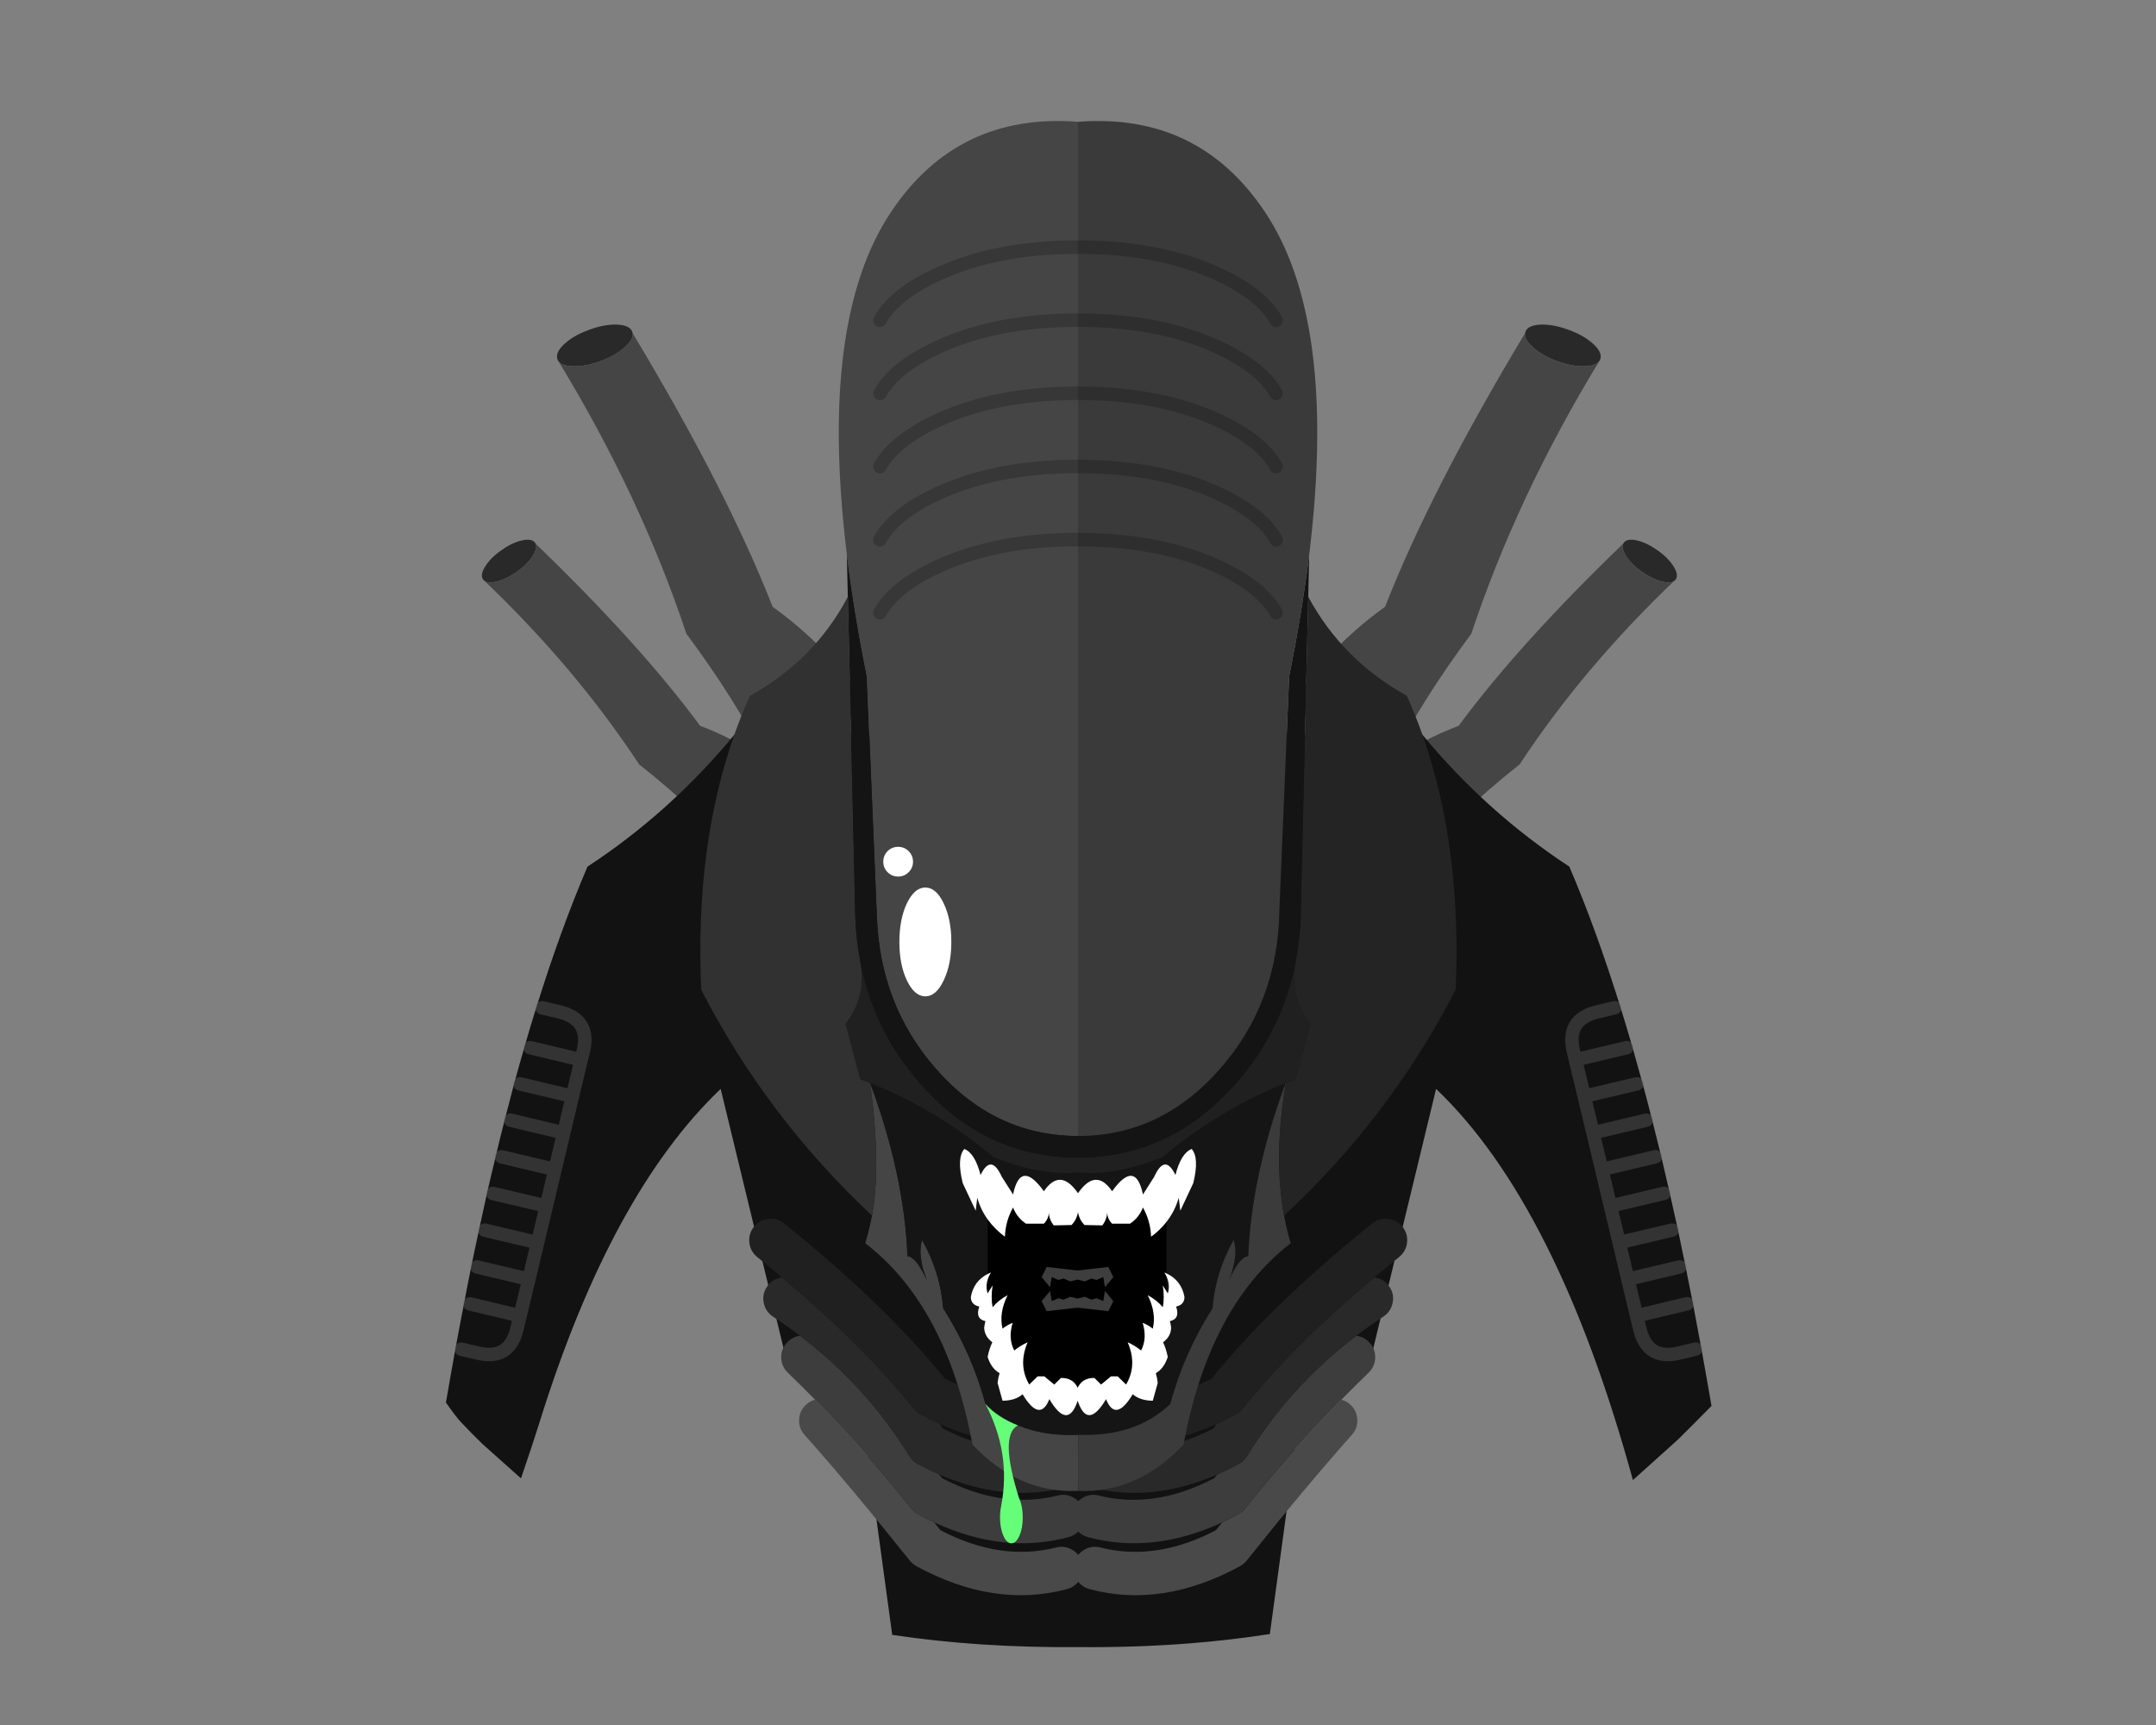 
<svg xmlns="http://www.w3.org/2000/svg" version="1.1" xmlns:xlink="http://www.w3.org/1999/xlink" preserveAspectRatio="none" x="0px" y="0px" width="1280px" height="1024px" viewBox="0 0 1280 1024">
<rect x="0" y="0" width="1280" height="1024" fill="#808080" stroke="none"/>
<defs>
<g id="Layer25_0_FILL">
<path fill="#292929" stroke="none" d="
M 287.45 344.65
Q 289.48 346.481 294.5 345.3 300.35 344 306.8 339.5 313.2 335 316.35 329.95 319.15 325.4 318.05 322.8 317.85 322.5 317.65 322.2 315.7 319.5 309.9 320.8 304.05 322.1 297.65 326.65 291.25 331.1 288.1 336.2 284.9 341.25 286.8 343.95 286.95 344.25 287.2 344.5 287.25 344.55 287.35 344.55
L 287.4 344.6 287.45 344.65
M 375.6 197.8
Q 375.5 197.35 375.35 196.9 373.9 193.05 366.4 192.7 358.9 192.4 349.7 195.8 340.5 199.15 335 204.25 329.5 209.4 330.95 213.25 331.05 213.65 331.25 214.05 331.3 214.1 331.4 214.2
L 331.45 214.25
Q 333.3 217.15 339.85 217.4 347.35 217.75 356.55 214.4 365.75 211 371.25 205.85 376.15 201.3 375.6 197.8
M 905.65 196.9
Q 905.5 197.35 905.4 197.8 904.85 201.3 909.75 205.85 915.25 211 924.45 214.4 933.65 217.75 941.15 217.4 947.7 217.15 949.55 214.25
L 949.6 214.2
Q 949.7 214.1 949.75 214.05 949.95 213.65 950.05 213.25 951.5 209.4 946 204.25 940.5 199.15 931.3 195.8 922.1 192.4 914.6 192.7 907.1 193.05 905.65 196.9
M 987.15 345.3
Q 992.17 346.481 994.15 344.65
L 994.25 344.6 994.3 344.55
Q 994.4 344.55 994.45 344.5 994.7 344.25 994.85 343.95 996.75 341.25 993.55 336.2 990.4 331.1 984 326.65 977.6 322.1 971.75 320.8 965.95 319.5 964 322.2 963.8 322.5 963.6 322.8 962.5 325.4 965.3 329.95 968.45 335 974.85 339.5 981.3 344 987.15 345.3 Z"/>

<path fill="#454545" stroke="none" d="
M 339.85 217.4
Q 333.3 217.15 331.45 214.25 380.35 294.55 407.5 376.2 436.365 414.982 455.25 451.95 437.504 439.098 415.65 430.85 380.2 382.75 318.05 322.8 319.15 325.4 316.35 329.95 313.2 335 306.8 339.5 300.35 344 294.5 345.3 289.48 346.481 287.45 344.65 341.722 396.433 379.45 453.75 417 483.4 442.15 514.1
L 469.3 463.75 513.3 417.2
Q 492.45 384.45 458.7 360.2 431.4 290.55 375.6 197.8 376.15 201.3 371.25 205.85 365.75 211 356.55 214.4 347.35 217.75 339.85 217.4
M 994.15 344.65
Q 992.17 346.481 987.15 345.3 981.3 344 974.85 339.5 968.45 335 965.3 329.95 962.5 325.4 963.6 322.8 901.45 382.75 866 430.85 843.508 439.339 825.3 452.7 844.341 415.377 873.5 376.2 900.65 294.55 949.55 214.25 947.7 217.15 941.15 217.4 933.65 217.75 924.45 214.4 915.25 211 909.75 205.85 904.85 201.3 905.4 197.8 849.6 290.55 822.3 360.2 788.55 384.45 767.7 417.2
L 813.2 465.35 839.5 514.1
Q 864.65 483.4 902.2 453.75 939.928 396.433 994.15 344.65 Z"/>
</g>

<g id="Layer22_0_FILL">
<path fill="#121212" stroke="none" d="
M 931.7 514.45
Q 882.6 482.25 844.5 436.2
L 435.95 436.2
Q 397.9 482.25 348.8 514.45 332.8 551.8 318.35 598.25 314.7 609.8 311.25 621.9 308.2 632.45 305.2 643.4 302.4 654 299.6 664.95 296.85 675.6 294.25 686.7 291.65 697.35 289.1 708.45 286.7 719.15 284.35 730.25 282 741 279.75 752.1 277.55 762.85 275.45 774 272.85 787.2 270.35 800.9 267.5 816.45 264.75 832.6 270.55 840.85 273.5 844.05 279.85 850.8 286.45 857.2
L 309.3 877.6
Q 316.1 857.85 320.4 844.05 362.65 708.6 427.85 646.4
L 465.5 801.65 513.9 854.65 529.7 970.5
Q 581.45 978.25 639.8 977.75 640 977.75 640.2 977.75 674.35 978.05 706.25 975.55 730.75 973.6 753.9 970
L 769.6 854.65 815 801.65 852.6 646.4
Q 924.5 714.95 969.45 878.6
L 996.15 854.6
Q 1004.45 846.4 1016.1 834.6 1013.15 817.4 1010.15 800.85 1007.65 787.15 1005.1 773.95 1002.95 762.8 1000.75 752.05 998.5 740.95 996.2 730.2 993.75 719.1 991.35 708.4 988.85 697.35 986.3 686.65 983.6 675.6 980.9 664.95 978.1 653.95 975.25 643.4 972.25 632.4 969.25 621.9 965.75 609.75 962.15 598.2 947.7 551.8 931.7 514.45
M 935.35 629.15
L 965.8 621.9 935.35 629.15 940.55 650.8 971.8 643.4 940.55 650.8 945.75 672.5 977.45 664.95 945.75 672.5 950.95 694.25 982.85 686.65 950.95 694.25 956.1 715.95 987.9 708.4 956.1 715.95 961.3 737.65 992.75 730.2 961.3 737.65 966.45 759.4 997.3 752.05 966.45 759.4 971.65 781.1 1001.65 773.95 971.65 781.1 973.55 788.9
Q 978.05 807.7 996.8 803.2
L 1006.7 800.85 996.8 803.2
Q 978.05 807.7 973.55 788.9
L 971.65 781.1 966.45 759.4 961.3 737.65 956.1 715.95 950.95 694.25 945.75 672.5 940.55 650.8 935.35 629.15 934.1 623.85
Q 929.65 605.1 948.45 600.65
L 958.7 598.2 948.45 600.65
Q 929.65 605.1 934.1 623.85
L 935.35 629.15
M 287.8 730.25
L 319.15 737.65 324.35 715.95 292.55 708.45 324.35 715.95 329.5 694.25 297.7 686.7 329.5 694.25 334.7 672.5 303.05 664.95 334.7 672.5 339.85 650.8 308.65 643.4 339.85 650.8 345.05 629.15 314.7 621.9 345.05 629.15 346.35 623.85
Q 350.75 605.1 332 600.65
L 321.8 598.25 332 600.65
Q 350.75 605.1 346.35 623.85
L 345.05 629.15 339.85 650.8 334.7 672.5 329.5 694.25 324.35 715.95 319.15 737.65 314 759.4 308.75 781.1 306.9 788.9
Q 302.4 807.7 283.65 803.2
L 273.8 800.9 283.65 803.2
Q 302.4 807.7 306.9 788.9
L 308.75 781.1 278.9 774 308.75 781.1 314 759.4 283.2 752.1 314 759.4 319.15 737.65 287.8 730.25 Z"/>
</g>

<g id="Layer21_0_FILL">
<path fill="#494949" stroke="none" d="
M 558.4 908.4
Q 556.45 906 554.55 903.7 549.8 901.4 545 898.8 542.7 897.55 541.05 895.55 513.9 861.45 483.9 830.9 481.05 831.6 478.7 833.75 474.75 837.2 474.45 842.5 474.1 847.75 477.65 851.75 505.4 882.9 540.1 926.4 541.75 928.4 544 929.7 590.3 954.85 633.35 943.35 637.55 942.2 640.15 939 642.7 942.2 646.9 943.35 689.95 954.85 736.25 929.7 738.5 928.4 740.15 926.4 774.85 882.9 802.6 851.75 806.15 847.75 805.8 842.5 805.5 837.2 801.55 833.75 799.2 831.6 796.35 830.9 766.35 861.45 739.15 895.55 737.55 897.55 735.25 898.8 730.45 901.4 725.65 903.7 723.8 906 721.85 908.4 686.35 926.95 653.35 918.65 648.25 917.3 643.65 920 641.55 921.25 640.15 923 638.7 921.25 636.6 920 632 917.3 626.9 918.65 593.9 926.95 558.4 908.4 Z"/>

<path fill="#3D3D3D" stroke="none" d="
M 637.55 889.15
Q 632.95 886.45 627.85 887.8 594.85 896.05 559.35 877.5 558.45 876.35 557.45 875.2 551.15 872.4 544.75 868.95 541.75 867.3 539.95 864.4 514.3 822.8 475 792.95 470.6 793.45 467.4 796.8 463.7 800.6 463.8 805.85 463.9 811.1 467.7 814.85 475.9 822.75 483.9 830.9 513.9 861.45 541.05 895.55 542.7 897.55 545 898.8 549.8 901.4 554.55 903.7 595.75 922.8 634.3 912.5 637.8 911.55 640.15 909.2 642.45 911.55 645.95 912.5 684.5 922.8 725.65 903.7 730.45 901.4 735.25 898.8 737.55 897.55 739.15 895.55 766.35 861.45 796.35 830.9 804.35 822.75 812.55 814.85 816.35 811.1 816.45 805.85 816.55 800.6 812.85 796.8 809.65 793.45 805.2 792.95 765.95 822.8 740.3 864.4 738.5 867.3 735.5 868.95 729.1 872.4 722.8 875.2 721.8 876.35 720.9 877.5 685.35 896.05 652.4 887.8 647.3 886.45 642.7 889.15 641.25 890 640.15 891.1 639 890 637.55 889.15 Z"/>

<path fill="#292929" stroke="none" d="
M 821.25 781.6
Q 825.7 778.7 826.75 773.5 827.9 768.3 824.95 763.95 822.05 759.5 816.85 758.45 816.4 758.35 815.95 758.3 767.4 799 737.6 836.4 735.95 838.4 733.65 839.65 727.85 842.85 722.05 845.45 721.25 846.7 720.4 848 685.25 866.1 652.65 857.9 647.5 856.55 642.95 859.25 641.35 860.2 640.15 861.45 638.9 860.2 637.3 859.25 632.7 856.55 627.6 857.9 594.95 866.1 559.8 848 559 846.7 558.2 845.45 552.4 842.85 546.55 839.65 544.3 838.4 542.65 836.4 512.8 799 464.25 758.3 463.85 758.35 463.4 758.45 458.2 759.5 455.3 763.95 452.35 768.3 453.45 773.5 454.55 778.7 458.95 781.6 467.25 787.05 475 792.95 514.3 822.8 539.95 864.4 541.75 867.3 544.75 868.95 551.15 872.4 557.45 875.2 596.95 892.5 634.05 882.6 637.7 881.6 640.15 879.05 642.55 881.6 646.15 882.6 683.3 892.5 722.8 875.2 729.1 872.4 735.5 868.95 738.5 867.3 740.3 864.4 765.95 822.8 805.2 792.95 813 787.05 821.25 781.6 Z"/>

<path fill="#202020" stroke="none" d="
M 835.35 737.6
Q 835.95 732.35 832.6 728.2 829.3 724.05 824 723.55 818.8 722.95 814.65 726.25 754.75 774.55 719.3 818.35 683.8 836.9 650.8 828.65 645.7 827.3 641.1 830 640.6 830.25 640.15 830.6 639.65 830.25 639.15 830 634.55 827.3 629.45 828.65 596.45 836.9 560.95 818.35 525.5 774.55 465.55 726.25 461.45 722.95 456.2 723.55 450.95 724.05 447.65 728.2 444.3 732.35 444.9 737.6 445.4 742.8 449.55 746.2 457.15 752.25 464.25 758.3 512.8 799 542.65 836.4 544.3 838.4 546.55 839.65 552.4 842.85 558.2 845.45 598.25 863.4 635.9 853.35 638.25 852.75 640.15 851.4 642 852.75 644.35 853.35 682 863.4 722.05 845.45 727.85 842.85 733.65 839.65 735.95 838.4 737.6 836.4 767.4 799 815.95 758.3 823.1 752.25 830.65 746.2 834.8 742.8 835.35 737.6 Z"/>
</g>

<g id="Layer20_0_FILL">
<path fill="#454545" stroke="none" d="
M 517.7 721.6
Q 516.1 730.1 513.7 738 562.05 775.25 577.35 857.55 604.6 886.3 639.05 885.05 639.5 885 640 885 640.1 885 640.15 885
L 640.15 851.75
Q 640.1 851.75 640 851.75 639.95 851.75 639.85 851.75 605.65 853.15 585.05 833.45 577.15 803.85 559.95 776.55 558.35 755.55 547.45 736.05 544.45 745.15 550.35 760.15 543.85 745.95 538.75 745.7 536.9 697.65 516.6 642.85 523.15 692 517.7 721.6
M 640 72.3
Q 568.45 66.8 529.1 125.7 486.05 189.85 502.55 327.3 502.65 328.2 502.75 329.1 506.9 363.05 514.65 401.5
L 520.55 543.2
Q 520.55 543.7 520.6 544.2 522.5 596.55 555.45 634.25 590.5 674.35 640 674.35
L 640 72.3 Z"/>

<path fill="#313131" stroke="none" d="
M 511 572.05
Q 510.85 571.15 510.65 570.25 507.7 554.55 507.65 537.45
L 503.35 354.25
Q 483.7 391.7 445.25 413.05 440.15 424.35 435.95 436.2 412.55 502.5 416.3 587.55 455.35 663.3 517.7 721.6 523.15 692 516.6 642.85 513.7 641.7 510.8 640.6
L 502.1 607.8
Q 514.45 591.75 511 572.05 Z"/>

<path fill="#151515" stroke="none" d="
M 729.55 760.15
Q 736 745.95 741.1 745.7 743 697.7 763.25 642.95 723.65 658.8 690.15 686.9 662.35 698.15 640 695.95 617.65 698.15 589.85 686.9 556.3 658.75 516.6 642.85 536.9 697.65 538.75 745.7 543.85 745.95 550.35 760.15 544.45 745.15 547.45 736.05 558.35 755.55 559.95 776.55 577.15 803.85 585.05 833.45 605.65 853.15 639.85 851.75 639.95 851.75 640 851.75 640.1 851.75 640.15 851.75 674.25 853.1 694.8 833.45 702.7 803.85 719.9 776.55 721.5 755.55 732.4 736.05 735.4 745.15 729.55 760.15
M 692.4 725.5
Q 692.45 726.4 692.45 727.4
L 692.45 755.9
Q 701.35 760 703.2 769.8 703.3 774.5 698.25 775.6 700.75 782.95 694.55 784.25 695.1 786.15 695.3 788.15 695.15 793.4 690.5 796.8 692.3 800.6 693.3 805.5 691.1 812.35 686.2 815.15 687 817.85 687.35 820.9
L 684.4 831.5
Q 676.9 831.45 672.5 827.65 662.25 844.65 656.65 830.55 646 848.55 640.15 832.5 640.05 832.3 640 832.1 639.9 831.8 639.8 831.5 633.95 849.1 623 830.55 617.35 844.65 607.1 827.65 602.8 831.45 595.2 831.5
L 592.25 820.9
Q 592.6 817.85 593.45 815.15 588.5 812.35 586.35 805.5 587.3 800.6 589.15 796.8 584.5 793.4 584.3 788.15 584.55 786.15 585.05 784.25 578.85 782.95 581.4 775.6 576.3 774.5 576.4 769.8 578.15 760.45 586.4 756.25
L 586.4 727.4
Q 586.4 725.7 586.55 724.1 582.2 718.15 580.2 711
L 579.25 718.7 571.55 702.3
Q 567.9 687.35 572.5 682.05 578.8 684.5 582.15 697.5 588.4 684.6 594.7 698.45
L 601.05 708.45
Q 601.3 708.4 601.6 708.35 606.1 688.25 619.75 707.15 629.35 693.1 639.85 708.1
L 640.15 708.1
Q 650.65 693.1 660.25 707.15 673.95 688.15 678.45 708.55 678.65 708.6 678.85 708.65
L 685.3 698.45
Q 691.6 684.6 697.85 697.5 701.2 684.5 707.5 682.05 712.1 687.35 708.45 702.3
L 700.75 718.7 699.8 711
Q 697.55 719 692.4 725.5 Z"/>

<path fill="#000000" stroke="none" d="
M 601.6 708.35
Q 601.3 708.4 601.05 708.45
L 601.45 709.05
Q 601.55 708.7 601.6 708.35
M 640.15 708.1
L 639.85 708.1
Q 639.95 708.2 640 708.3 640.05 708.2 640.15 708.1
M 678.85 708.65
Q 678.65 708.6 678.45 708.55 678.5 708.75 678.55 709.05
L 678.85 708.65
M 692.45 727.4
Q 692.45 726.4 692.4 725.5 688.7 730.25 683.4 734.15 683.05 724.8 678.55 716.8 676.1 723 670.85 726.4
L 660.25 726.4
Q 657.35 723.4 657.35 719.65 657.15 723.85 654.45 727.4
L 643.85 727.2
Q 640.7 723.95 640 719.5 639.3 723.95 636.15 727.2
L 625.55 727.4
Q 622.85 723.85 622.65 719.65 622.65 723.4 619.75 726.4
L 609.15 726.4
Q 603.9 723 601.45 716.8 596.95 724.8 596.6 734.15 590.6 729.65 586.55 724.1 586.4 725.7 586.4 727.4
L 586.4 756.25
Q 587.3 755.75 588.3 755.35 587.05 757.45 586.4 759.5
L 586.4 767.75 589.3 763.05
Q 588.2 770.2 589.3 776 592.65 771.9 598.2 768.85 592.95 779.45 595.2 788.75 597.85 786.6 601.2 785.25 598.4 794.55 602.15 801.7 605.6 798.9 610.1 796.8 604.3 810.4 611.05 821.9
L 616.05 817.05 620 817.05 625.9 821.9 629.9 818
Q 637 817.85 639.8 823.8 639.9 823.6 640 823.4 642.9 817.85 649.75 818
L 653.7 821.9 659.6 817.05 663.55 817.05 668.55 821.9
Q 675.35 810.4 669.5 796.8 674.05 798.9 677.45 801.7 681.2 794.55 678.4 785.25 681.75 786.6 684.4 788.75 686.65 779.45 681.4 768.85 686.95 771.9 690.35 776 691.45 770.2 690.35 763.05
L 692.45 766.45 692.45 757.5
Q 691.95 756.45 691.3 755.35 691.85 755.6 692.45 755.9
L 692.45 727.4 Z"/>

<path fill="#FFFFFF" stroke="none" d="
M 681.4 768.85
Q 686.65 779.45 684.4 788.75 681.75 786.6 678.4 785.25 681.2 794.55 677.45 801.7 674.05 798.9 669.5 796.8 675.35 810.4 668.55 821.9
L 663.55 817.05 659.6 817.05 653.7 821.9 649.75 818
Q 642.9 817.85 640 823.4 639.9 823.6 639.8 823.8 637 817.85 629.9 818
L 625.9 821.9 620 817.05 616.05 817.05 611.05 821.9
Q 604.3 810.4 610.1 796.8 605.6 798.9 602.15 801.7 598.4 794.55 601.2 785.25 597.85 786.6 595.2 788.75 592.95 779.45 598.2 768.85 592.65 771.9 589.3 776 588.2 770.2 589.3 763.05
L 586.4 767.75 586.35 767.8
Q 585 763.8 586.4 759.5 587.05 757.45 588.3 755.35 587.3 755.75 586.4 756.25 578.15 760.45 576.4 769.8 576.3 774.5 581.4 775.6 578.85 782.95 585.05 784.25 584.55 786.15 584.3 788.15 584.5 793.4 589.15 796.8 587.3 800.6 586.35 805.5 588.5 812.35 593.45 815.15 592.6 817.85 592.25 820.9
L 595.2 831.5
Q 602.8 831.45 607.1 827.65 617.35 844.65 623 830.55 633.95 849.1 639.8 831.5 639.9 831.8 640 832.1 640.05 832.3 640.15 832.5 646 848.55 656.65 830.55 662.25 844.65 672.5 827.65 676.9 831.45 684.4 831.5
L 687.35 820.9
Q 687 817.85 686.2 815.15 691.1 812.35 693.3 805.5 692.3 800.6 690.5 796.8 695.15 793.4 695.3 788.15 695.1 786.15 694.55 784.25 700.75 782.95 698.25 775.6 703.3 774.5 703.2 769.8 701.35 760 692.45 755.9 691.85 755.6 691.3 755.35 691.95 756.45 692.45 757.5 694.9 762.85 693.3 767.8
L 692.45 766.45 690.35 763.05
Q 691.45 770.2 690.35 776 686.95 771.9 681.4 768.85
M 700.75 718.7
L 708.45 702.3
Q 712.1 687.35 707.5 682.05 701.2 684.5 697.85 697.5 691.6 684.6 685.3 698.45
L 678.85 708.65 678.55 709.05
Q 678.5 708.75 678.45 708.55 673.95 688.15 660.25 707.15 650.65 693.1 640.15 708.1 640.05 708.2 640 708.3 639.95 708.2 639.85 708.1 629.35 693.1 619.75 707.15 606.1 688.25 601.6 708.35 601.55 708.7 601.45 709.05
L 601.05 708.45 594.7 698.45
Q 588.4 684.6 582.15 697.5 578.8 684.5 572.5 682.05 567.9 687.35 571.55 702.3
L 579.25 718.7 580.2 711
Q 582.2 718.15 586.55 724.1 590.6 729.65 596.6 734.15 596.95 724.8 601.45 716.8 603.9 723 609.15 726.4
L 619.75 726.4
Q 622.65 723.4 622.65 719.65 622.85 723.85 625.55 727.4
L 636.15 727.2
Q 639.3 723.95 640 719.5 640.7 723.95 643.85 727.2
L 654.45 727.4
Q 657.15 723.85 657.35 719.65 657.35 723.4 660.25 726.4
L 670.85 726.4
Q 676.1 723 678.55 716.8 683.05 724.8 683.4 734.15 688.7 730.25 692.4 725.5 697.55 719 699.8 711
L 700.75 718.7 Z"/>

<path fill="#202020" stroke="none" d="
M 763.25 642.95
Q 763.3 642.9 763.4 642.85 766.3 641.7 769.2 640.6
L 777.9 607.8
Q 765.65 591.9 768.95 572.4 760.9 611.95 734.15 642.7
L 734.15 642.65
Q 695.2 687.25 640 687.15 584.85 687.25 545.85 642.7
L 545.85 642.65
Q 518.95 611.8 511 572.05 514.45 591.75 502.1 607.8
L 510.8 640.6
Q 513.7 641.7 516.6 642.85 556.3 658.75 589.85 686.9 617.65 698.15 640 695.95 662.35 698.15 690.15 686.9 723.65 658.8 763.25 642.95 Z"/>

<path fill="#3B3B3B" stroke="none" d="
M 763.4 642.85
Q 763.3 642.9 763.25 642.95 743 697.7 741.1 745.7 736 745.95 729.55 760.15 735.4 745.15 732.4 736.05 721.5 755.55 719.9 776.55 702.7 803.85 694.8 833.45 674.25 853.1 640.15 851.75
L 640.15 885
Q 640.55 885 640.95 885.05 675.4 886.3 702.65 857.55 717.95 775.25 766.3 738 763.9 730.1 762.35 721.6 755.95 687.15 763.4 642.85 Z"/>

<path fill="#242424" stroke="none" d="
M 844.5 436.2
Q 840.3 424.35 835.25 413.05 796.8 391.7 776.7 354.25
L 772.35 537.45
Q 772.3 554.65 769.3 570.45 769.15 571.15 769.05 571.85 769 571.95 769 572.05 768.95 572.2 768.95 572.4 765.65 591.9 777.9 607.8
L 769.2 640.6
Q 766.3 641.7 763.4 642.85 755.95 687.15 762.35 721.6 825.15 663.3 864.2 587.55 867.95 502.5 844.5 436.2 Z"/>

<path fill="#141414" stroke="none" d="
M 776.7 354.25
L 777.25 329.1
Q 773.1 363.05 765.35 401.5
L 759.55 540.5
Q 759.5 540.8 759.55 541.05 758.45 595.45 724.5 634.25 689.5 674.35 640 674.35 590.5 674.35 555.45 634.25 522.5 596.55 520.6 544.2 520.55 543.7 520.55 543.2
L 514.65 401.5
Q 506.9 363.05 502.75 329.1
L 503.35 354.25 507.65 537.45
Q 507.7 554.55 510.65 570.25 510.85 571.15 511 572.05 518.95 611.8 545.85 642.65
L 545.85 642.7
Q 584.85 687.25 640 687.15 695.2 687.25 734.15 642.65
L 734.15 642.7
Q 760.9 611.95 768.95 572.4 768.95 572.2 769 572.05 769 571.95 769.05 571.85 769.15 571.15 769.3 570.45 772.3 554.65 772.35 537.45
L 776.7 354.25 Z"/>

<path fill="#3A3A3A" stroke="none" d="
M 777.25 329.1
Q 777.35 328.2 777.5 327.3 793.95 189.85 750.9 125.7 711.55 66.8 640 72.3
L 640 674.35
Q 689.5 674.35 724.5 634.25 758.45 595.45 759.55 541.05 759.5 540.8 759.55 540.5
L 765.35 401.5
Q 773.1 363.05 777.25 329.1 Z"/>
</g>

<g id="Layer17_0_FILL">
<path fill="#3E3E3E" stroke="none" d="
M 658 778.35
L 661 772.35 656 766.35 655 772.35 651 770.65 648 771.5 644 769.8 639.7 770.85 635.4 769.8 631.4 771.5 628.4 770.65 624.4 772.35 623.4 766.35 618.4 772.35 621.4 778.35 639.7 776.25 658 778.35
M 661 758.1
L 658 752.1 639.7 754.2 621.4 752.1 618.4 758.1 623.4 764.1 624.4 758.1 628.4 759.8 631.4 758.95 635.4 760.65 639.7 759.6 644 760.65 648 758.95 651 759.8 655 758.1 656 764.1 661 758.1 Z"/>
</g>

<g id="Layer9_0_FILL">
<path fill="#FFFFFF" stroke="none" d="
M 549.35 526.85
Q 542.95 526.85 538.4 536.25 533.95 545.7 533.95 559.15 533.95 572.55 538.4 582 542.95 591.45 549.35 591.45 555.8 591.45 560.25 582 564.8 572.55 564.8 559.15 564.8 545.7 560.25 536.25 555.8 526.85 549.35 526.85
M 526.95 517.75
Q 529.55 520.35 533.2 520.35 536.9 520.35 539.45 517.75 542.05 515.2 542.05 511.55 542.05 507.9 539.45 505.25 536.9 502.7 533.2 502.7 529.55 502.7 526.95 505.25 524.4 507.9 524.4 511.55 524.4 515.2 526.95 517.75 Z"/>
</g>

<g id="Layer8_0_FILL">
<path fill="#66FE78" stroke="none" d="
M 605 889.3
Q 593.15 851.95 604.3 846.15 591.75 841.2 585.05 833.45 600.4 862.65 594.4 893.9
L 594.35 894.2
Q 593.7 897.2 593.7 900.75 593.7 907.1 595.7 911.6 597.65 916.15 600.45 916.15 603.25 916.15 605.25 911.6 607.2 907.1 607.2 900.75 607.2 894.4 605.25 889.85 605.15 889.55 605 889.3 Z"/>
</g>

<path id="Layer22_0_1_STROKES" stroke="#494900" stroke-width="0.1" stroke-linejoin="round" stroke-linecap="round" fill="none" d="
M 815 801.65
L 769.6 854.65
M 513.9 854.65
L 465.5 801.65
M 435.95 436.2
L 844.5 436.2"/>

<path id="Layer22_0_2_STROKES" stroke="#666666" stroke-opacity="0.4" stroke-width="8" stroke-linejoin="round" stroke-linecap="round" fill="none" d="
M 958.7 598.2
L 948.45 600.65
Q 929.65 605.1 934.1 623.85
L 935.35 629.15 965.8 621.9
M 971.8 643.4
L 940.55 650.8 945.75 672.5 977.45 664.95
M 935.35 629.15
L 940.55 650.8
M 982.85 686.65
L 950.95 694.25 956.1 715.95 987.9 708.4
M 956.1 715.95
L 961.3 737.65 992.75 730.2
M 997.3 752.05
L 966.45 759.4 971.65 781.1 1001.65 773.95
M 961.3 737.65
L 966.45 759.4
M 945.75 672.5
L 950.95 694.25
M 971.65 781.1
L 973.55 788.9
Q 978.05 807.7 996.8 803.2
L 1006.7 800.85
M 287.8 730.25
L 319.15 737.65 324.35 715.95 292.55 708.45
M 319.15 737.65
L 314 759.4 308.75 781.1 306.9 788.9
Q 302.4 807.7 283.65 803.2
L 273.8 800.9
M 283.2 752.1
L 314 759.4
M 278.9 774
L 308.75 781.1
M 321.8 598.25
L 332 600.65
Q 350.75 605.1 346.35 623.85
L 345.05 629.15 339.85 650.8 334.7 672.5 329.5 694.25 324.35 715.95
M 334.7 672.5
L 303.05 664.95
M 297.7 686.7
L 329.5 694.25
M 314.7 621.9
L 345.05 629.15
M 308.65 643.4
L 339.85 650.8"/>

<path id="Layer19_0_1_STROKES" stroke="#000000" stroke-opacity="0.2" stroke-width="8" stroke-linejoin="round" stroke-linecap="round" fill="none" d="
M 522.4 190.2
Q 530.4 175.6 553.85 164.15 589.5 146.7 640 146.7 690.5 146.7 726.15 164.15 749.6 175.6 757.65 190.2
M 522.4 320.45
Q 530.4 305.85 553.85 294.35 589.5 276.9 640 276.9 690.5 276.9 726.15 294.35 749.6 305.85 757.65 320.45
M 522.4 363.8
Q 530.4 349.25 553.85 337.75 589.5 320.3 640 320.3 690.5 320.3 726.15 337.75 749.6 349.25 757.65 363.8
M 522.4 277
Q 530.4 262.45 553.85 250.9 589.5 233.45 640 233.45 690.5 233.45 726.15 250.9 749.6 262.45 757.65 277
M 522.4 233.6
Q 530.4 219.05 553.85 207.55 589.5 190.05 640 190.05 690.5 190.05 726.15 207.55 749.6 219.05 757.65 233.6"/>
</defs>

<g transform="matrix( 1, 0, 0, 1, 0,0) ">
<use xlink:href="#Layer25_0_FILL"/>
</g>

<g transform="matrix( 1, 0, 0, 1, 0,0) ">
<use xlink:href="#Layer22_0_FILL"/>

<use xlink:href="#Layer22_0_1_STROKES"/>

<use xlink:href="#Layer22_0_2_STROKES"/>
</g>

<g transform="matrix( 1, 0, 0, 1, 0,0) ">
<use xlink:href="#Layer21_0_FILL"/>
</g>

<g transform="matrix( 1, 0, 0, 1, 0,0) ">
<use xlink:href="#Layer20_0_FILL"/>
</g>

<g transform="matrix( 1, 0, 0, 1, 0,0) ">
<use xlink:href="#Layer19_0_1_STROKES"/>
</g>

<g transform="matrix( 1, 0, 0, 1, 0,0) ">
<use xlink:href="#Layer17_0_FILL"/>
</g>

<g transform="matrix( 1, 0, 0, 1, 0,0) ">
<use xlink:href="#Layer9_0_FILL"/>
</g>

<g transform="matrix( 1, 0, 0, 1, 0,0) ">
<use xlink:href="#Layer8_0_FILL"/>
</g>
</svg>
